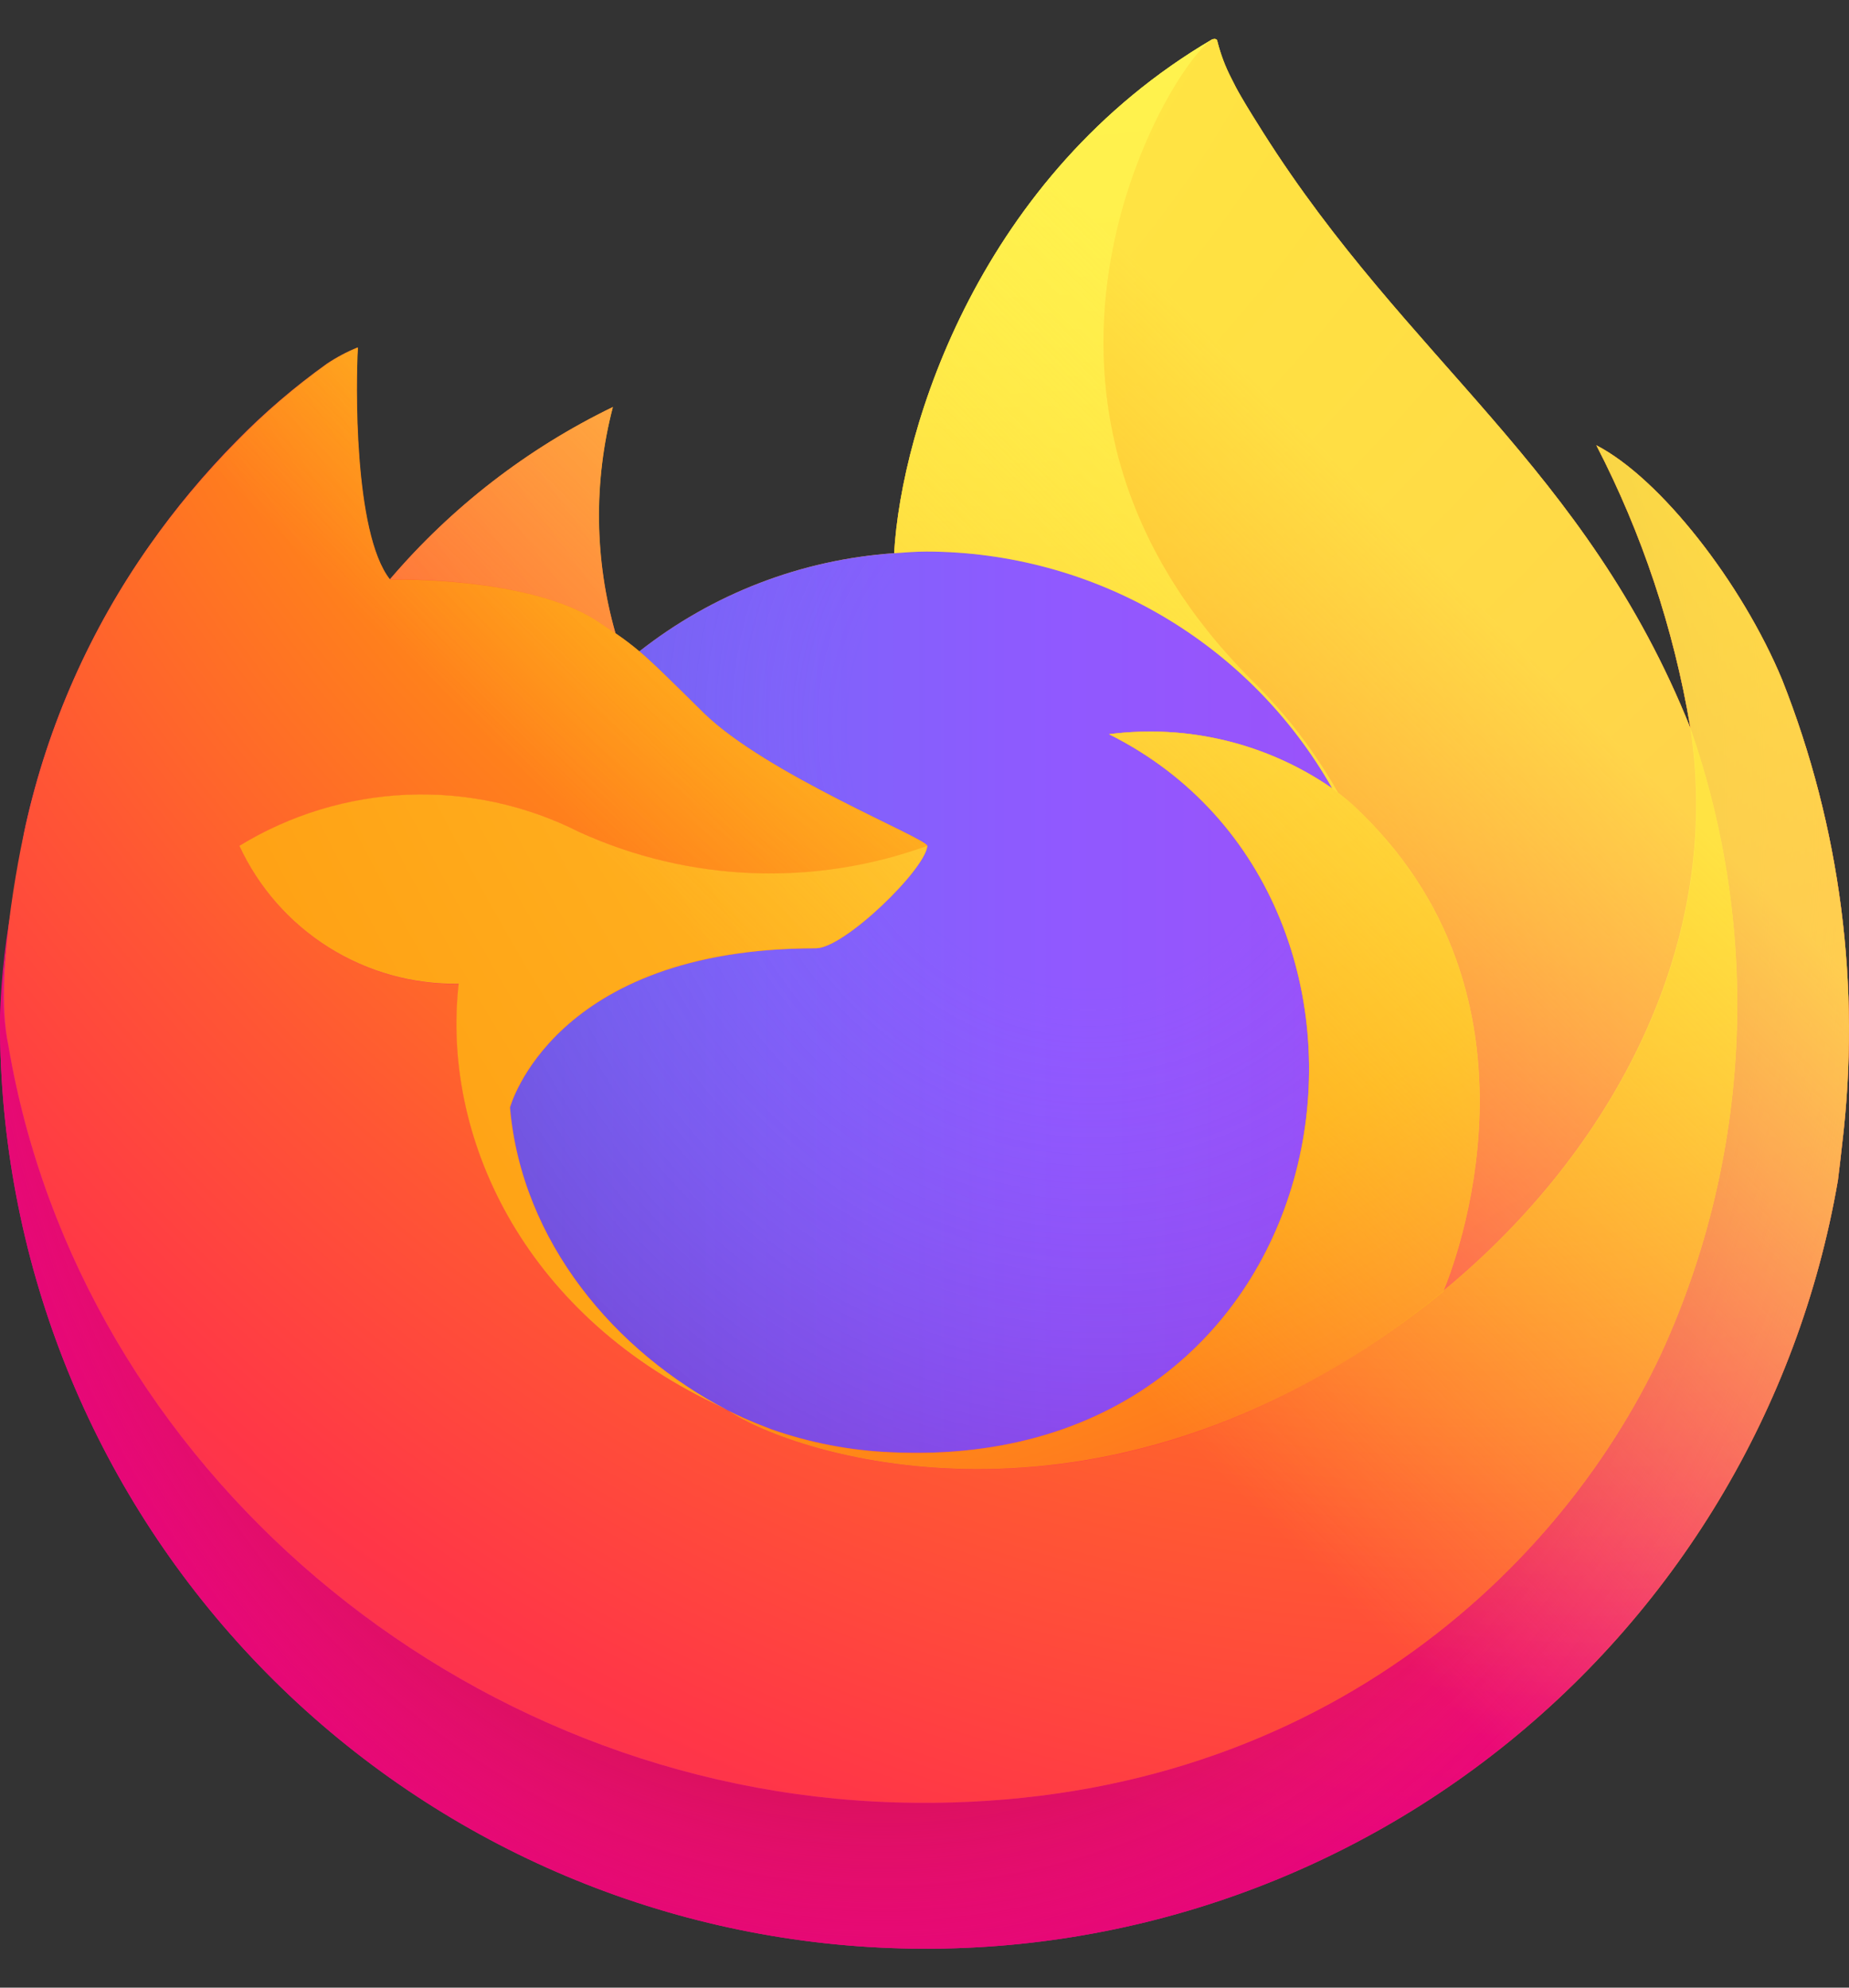 <svg width="40" height="43" viewBox="0 0 40 43" fill="none" xmlns="http://www.w3.org/2000/svg">
<rect x="0" y="0" width="40" height="43" fill="#333333" stroke="none"/>
<path d="M38.552 14.702C37.682 12.609 35.917 10.348 34.535 9.634C35.521 11.543 36.205 13.593 36.563 15.712L36.566 15.745C34.302 10.101 30.463 7.825 27.327 2.869C27.169 2.618 27.01 2.367 26.856 2.102C26.767 1.951 26.696 1.814 26.635 1.689C26.505 1.437 26.405 1.171 26.336 0.896C26.336 0.883 26.332 0.871 26.323 0.861C26.315 0.852 26.303 0.846 26.291 0.844C26.279 0.841 26.265 0.841 26.253 0.844C26.25 0.844 26.246 0.849 26.243 0.85C26.24 0.851 26.233 0.856 26.229 0.858L26.237 0.844C21.207 3.789 19.5 9.241 19.343 11.968C17.334 12.106 15.414 12.846 13.832 14.092C13.667 13.952 13.495 13.822 13.316 13.7C12.859 12.104 12.84 10.413 13.259 8.806C11.412 9.701 9.771 10.969 8.439 12.531H8.43C7.636 11.525 7.692 8.208 7.738 7.515C7.503 7.61 7.279 7.729 7.069 7.87C6.369 8.37 5.714 8.931 5.112 9.547C4.426 10.242 3.8 10.993 3.24 11.793C1.953 13.618 1.039 15.68 0.553 17.86L0.526 17.992C0.489 18.168 0.353 19.051 0.33 19.242C0.33 19.257 0.327 19.271 0.325 19.286C0.15 20.197 0.041 21.12 0 22.047L0 22.15C0.004 27.164 1.889 31.994 5.283 35.685C8.676 39.377 13.33 41.661 18.326 42.086C23.322 42.512 28.296 41.047 32.264 37.983C36.233 34.919 38.908 30.477 39.76 25.537C39.794 25.278 39.821 25.022 39.851 24.761C40.263 21.353 39.817 17.895 38.552 14.702ZM15.472 30.377C15.566 30.422 15.654 30.471 15.75 30.514L15.764 30.522C15.666 30.476 15.569 30.427 15.472 30.377ZM36.568 15.75V15.731L36.572 15.752L36.568 15.75Z" fill="url(#paint0_linear_35_467)"/>
<path d="M38.552 14.702C37.682 12.609 35.917 10.348 34.535 9.634C35.521 11.543 36.205 13.593 36.563 15.712V15.731L36.566 15.752C38.11 20.169 37.887 25.011 35.943 29.267C33.648 34.192 28.093 39.239 19.397 38.994C10.002 38.728 1.727 31.756 0.18 22.624C-0.101 21.184 0.18 20.454 0.322 19.284C0.129 20.193 0.021 21.118 0 22.047L0 22.15C0.004 27.164 1.889 31.994 5.283 35.685C8.676 39.377 13.33 41.661 18.326 42.086C23.322 42.512 28.296 41.047 32.264 37.983C36.233 34.919 38.908 30.477 39.76 25.537C39.794 25.278 39.821 25.022 39.851 24.761C40.263 21.353 39.817 17.895 38.552 14.702Z" fill="url(#paint1_radial_35_467)"/>
<path d="M38.552 14.702C37.682 12.609 35.917 10.348 34.535 9.634C35.521 11.543 36.205 13.593 36.563 15.712V15.731L36.566 15.752C38.11 20.169 37.887 25.011 35.943 29.267C33.648 34.192 28.093 39.239 19.397 38.994C10.002 38.728 1.727 31.756 0.18 22.624C-0.101 21.184 0.18 20.454 0.322 19.284C0.129 20.193 0.021 21.118 0 22.047L0 22.15C0.004 27.164 1.889 31.994 5.283 35.685C8.676 39.377 13.33 41.661 18.326 42.086C23.322 42.512 28.296 41.047 32.264 37.983C36.233 34.919 38.908 30.477 39.76 25.537C39.794 25.278 39.821 25.022 39.851 24.761C40.263 21.353 39.817 17.895 38.552 14.702Z" fill="url(#paint2_radial_35_467)"/>
<path d="M28.821 17.056C28.864 17.087 28.905 17.117 28.945 17.148C28.442 16.256 27.816 15.439 27.085 14.722C20.862 8.497 25.454 1.225 26.229 0.856L26.237 0.844C21.207 3.789 19.5 9.241 19.343 11.968C19.577 11.952 19.808 11.932 20.047 11.932C21.831 11.936 23.584 12.412 25.125 13.312C26.666 14.212 27.941 15.504 28.821 17.056Z" fill="url(#paint3_radial_35_467)"/>
<path d="M20.06 18.299C20.027 18.797 18.267 20.515 17.652 20.515C11.957 20.515 11.033 23.96 11.033 23.96C11.285 26.861 13.306 29.25 15.75 30.514C15.861 30.571 15.975 30.624 16.088 30.675C16.284 30.762 16.48 30.842 16.676 30.916C17.514 31.212 18.392 31.382 19.281 31.418C29.262 31.886 31.195 19.483 23.993 15.884C25.692 15.663 27.413 16.081 28.821 17.056C27.941 15.504 26.666 14.212 25.125 13.312C23.584 12.412 21.831 11.936 20.047 11.932C19.809 11.932 19.577 11.952 19.343 11.968C17.334 12.106 15.414 12.846 13.832 14.092C14.138 14.351 14.482 14.696 15.208 15.411C16.567 16.75 20.052 18.137 20.06 18.299Z" fill="url(#paint4_linear_35_467)"/>
<path d="M20.06 18.299C20.027 18.797 18.267 20.515 17.652 20.515C11.957 20.515 11.033 23.96 11.033 23.96C11.285 26.861 13.306 29.25 15.75 30.514C15.861 30.571 15.975 30.624 16.088 30.675C16.284 30.762 16.48 30.842 16.676 30.916C17.514 31.212 18.392 31.382 19.281 31.418C29.262 31.886 31.195 19.483 23.993 15.884C25.692 15.663 27.413 16.081 28.821 17.056C27.941 15.504 26.666 14.212 25.125 13.312C23.584 12.412 21.831 11.936 20.047 11.932C19.809 11.932 19.577 11.952 19.343 11.968C17.334 12.106 15.414 12.846 13.832 14.092C14.138 14.351 14.482 14.696 15.208 15.411C16.567 16.75 20.052 18.137 20.06 18.299Z" fill="url(#paint5_radial_35_467)"/>
<path d="M12.899 13.426C13.061 13.53 13.195 13.62 13.312 13.701C12.856 12.104 12.836 10.413 13.256 8.806C11.409 9.701 9.767 10.97 8.436 12.531C8.533 12.529 11.438 12.477 12.899 13.426Z" fill="url(#paint6_radial_35_467)"/>
<path d="M0.183 22.624C1.728 31.756 10.004 38.728 19.4 38.994C28.096 39.24 33.651 34.192 35.946 29.267C37.889 25.011 38.112 20.169 36.569 15.752V15.733C36.569 15.718 36.566 15.709 36.569 15.714L36.573 15.748C37.283 20.386 34.924 24.879 31.236 27.918L31.224 27.944C24.039 33.796 17.162 31.475 15.77 30.527C15.673 30.48 15.576 30.432 15.479 30.382C11.289 28.379 9.558 24.562 9.929 21.288C8.934 21.303 7.957 21.029 7.115 20.499C6.273 19.97 5.603 19.207 5.185 18.305C6.285 17.631 7.539 17.25 8.828 17.198C10.117 17.146 11.397 17.426 12.547 18.009C14.919 19.086 17.617 19.192 20.066 18.305C20.058 18.142 16.573 16.755 15.214 15.416C14.489 14.701 14.144 14.356 13.838 14.097C13.674 13.958 13.501 13.827 13.322 13.706C13.203 13.625 13.069 13.537 12.909 13.431C11.448 12.482 8.543 12.534 8.447 12.537H8.438C7.644 11.531 7.7 8.214 7.745 7.521C7.511 7.615 7.287 7.734 7.077 7.876C6.376 8.376 5.721 8.937 5.12 9.552C4.432 10.245 3.803 10.995 3.24 11.793C1.953 13.618 1.039 15.68 0.553 17.86C0.544 17.901 -0.168 21.011 0.183 22.624Z" fill="url(#paint7_radial_35_467)"/>
<path d="M27.087 14.722C27.818 15.44 28.444 16.258 28.947 17.15C29.057 17.234 29.159 17.316 29.247 17.396C33.787 21.581 31.408 27.497 31.231 27.918C34.919 24.88 37.276 20.386 36.568 15.748C34.302 10.101 30.463 7.825 27.327 2.869C27.169 2.618 27.01 2.367 26.856 2.102C26.767 1.951 26.696 1.814 26.635 1.689C26.505 1.437 26.405 1.171 26.336 0.896C26.336 0.883 26.332 0.871 26.323 0.861C26.315 0.852 26.303 0.846 26.291 0.844C26.279 0.841 26.265 0.841 26.253 0.844C26.25 0.844 26.246 0.849 26.243 0.85C26.24 0.851 26.233 0.856 26.229 0.858C25.454 1.225 20.862 8.497 27.087 14.722Z" fill="url(#paint8_radial_35_467)"/>
<path d="M29.244 17.394C29.156 17.314 29.053 17.231 28.943 17.148C28.903 17.117 28.862 17.087 28.819 17.056C27.41 16.081 25.69 15.663 23.991 15.884C31.193 19.485 29.261 31.886 19.279 31.418C18.39 31.382 17.512 31.212 16.674 30.916C16.477 30.842 16.282 30.762 16.085 30.675C15.972 30.623 15.859 30.572 15.748 30.514L15.762 30.522C17.154 31.473 24.028 33.794 31.216 27.939L31.228 27.913C31.407 27.495 33.786 21.577 29.244 17.394Z" fill="url(#paint9_radial_35_467)"/>
<path d="M11.033 23.96C11.033 23.96 11.957 20.515 17.652 20.515C18.267 20.515 20.028 18.797 20.06 18.299C17.611 19.187 14.913 19.081 12.541 18.004C11.391 17.421 10.11 17.141 8.822 17.193C7.533 17.245 6.279 17.626 5.179 18.299C5.597 19.202 6.267 19.965 7.109 20.494C7.951 21.024 8.928 21.298 9.923 21.283C9.552 24.557 11.283 28.375 15.472 30.377C15.566 30.422 15.654 30.47 15.75 30.513C13.304 29.25 11.285 26.861 11.033 23.96Z" fill="url(#paint10_radial_35_467)"/>
<path d="M38.552 14.702C37.682 12.609 35.917 10.348 34.535 9.634C35.521 11.543 36.205 13.593 36.563 15.712L36.566 15.745C34.302 10.101 30.463 7.825 27.327 2.869C27.169 2.618 27.01 2.367 26.856 2.102C26.767 1.951 26.696 1.814 26.635 1.689C26.505 1.437 26.405 1.171 26.336 0.896C26.336 0.883 26.332 0.871 26.323 0.861C26.315 0.852 26.303 0.846 26.291 0.844C26.279 0.841 26.265 0.841 26.253 0.844C26.25 0.844 26.246 0.849 26.243 0.85C26.24 0.851 26.233 0.856 26.229 0.858L26.237 0.844C21.207 3.789 19.5 9.241 19.343 11.968C19.577 11.952 19.808 11.932 20.047 11.932C21.831 11.936 23.584 12.412 25.125 13.312C26.666 14.212 27.941 15.504 28.821 17.056C27.413 16.081 25.692 15.663 23.993 15.884C31.195 19.485 29.263 31.886 19.281 31.418C18.392 31.382 17.514 31.212 16.676 30.916C16.48 30.842 16.284 30.762 16.088 30.675C15.975 30.623 15.861 30.571 15.75 30.514L15.764 30.522C15.666 30.476 15.569 30.427 15.472 30.377C15.566 30.422 15.654 30.471 15.75 30.514C13.304 29.25 11.285 26.861 11.033 23.96C11.033 23.96 11.957 20.515 17.652 20.515C18.267 20.515 20.028 18.797 20.06 18.299C20.052 18.137 16.567 16.75 15.208 15.411C14.482 14.696 14.138 14.351 13.832 14.092C13.667 13.952 13.495 13.822 13.316 13.7C12.859 12.104 12.84 10.413 13.259 8.806C11.412 9.701 9.771 10.969 8.439 12.531H8.43C7.636 11.525 7.692 8.208 7.738 7.515C7.503 7.61 7.279 7.729 7.069 7.87C6.369 8.37 5.714 8.931 5.112 9.547C4.426 10.242 3.8 10.993 3.24 11.793C1.953 13.618 1.039 15.68 0.553 17.86L0.526 17.992C0.489 18.168 0.32 19.063 0.296 19.255C0.296 19.24 0.296 19.27 0.296 19.255C0.141 20.179 0.042 21.111 0 22.047L0 22.15C0.004 27.164 1.889 31.994 5.283 35.685C8.676 39.377 13.33 41.661 18.326 42.086C23.322 42.512 28.296 41.047 32.264 37.983C36.233 34.919 38.908 30.477 39.76 25.537C39.794 25.278 39.821 25.022 39.851 24.761C40.263 21.353 39.817 17.895 38.552 14.702Z" fill="url(#paint11_linear_35_467)"/>
<defs>
<linearGradient id="paint0_linear_35_467" x1="35.901" y1="7.243" x2="2.659" y2="39.315" gradientUnits="userSpaceOnUse">
<stop offset="0.048" stop-color="#FFF44F"/>
<stop offset="0.111" stop-color="#FFE847"/>
<stop offset="0.225" stop-color="#FFC830"/>
<stop offset="0.368" stop-color="#FF980E"/>
<stop offset="0.401" stop-color="#FF8B16"/>
<stop offset="0.462" stop-color="#FF672A"/>
<stop offset="0.534" stop-color="#FF3647"/>
<stop offset="0.705" stop-color="#E31587"/>
</linearGradient>
<radialGradient id="paint1_radial_35_467" cx="0" cy="0" r="1" gradientUnits="userSpaceOnUse" gradientTransform="translate(34.365 -4.502) scale(41.745 53.03)">
<stop offset="0.129" stop-color="#FFBD4F"/>
<stop offset="0.186" stop-color="#FFAC31"/>
<stop offset="0.247" stop-color="#FF9D17"/>
<stop offset="0.283" stop-color="#FF980E"/>
<stop offset="0.403" stop-color="#FF563B"/>
<stop offset="0.467" stop-color="#FF3750"/>
<stop offset="0.71" stop-color="#F5156C"/>
<stop offset="0.782" stop-color="#EB0878"/>
<stop offset="0.86" stop-color="#E50080"/>
</radialGradient>
<radialGradient id="paint2_radial_35_467" cx="0" cy="0" r="1" gradientUnits="userSpaceOnUse" gradientTransform="translate(19.111 17.178) scale(41.745 53.03)">
<stop offset="0.3" stop-color="#960E18"/>
<stop offset="0.351" stop-color="#B11927" stop-opacity="0.74"/>
<stop offset="0.435" stop-color="#DB293D" stop-opacity="0.343"/>
<stop offset="0.497" stop-color="#F5334B" stop-opacity="0.094"/>
<stop offset="0.53" stop-color="#FF3750" stop-opacity="0"/>
</radialGradient>
<radialGradient id="paint3_radial_35_467" cx="0" cy="0" r="1" gradientUnits="userSpaceOnUse" gradientTransform="translate(19.998 -11.553) scale(125.981 76.642)">
<stop offset="0.132" stop-color="#FFF44F"/>
<stop offset="0.252" stop-color="#FFDC3E"/>
<stop offset="0.506" stop-color="#FF9D12"/>
<stop offset="0.526" stop-color="#FF980E"/>
</radialGradient>
<linearGradient id="paint4_linear_35_467" x1="-36.915" y1="46.326" x2="52.48" y2="46.326" gradientUnits="userSpaceOnUse">
<stop offset="0.353" stop-color="#00FF85"/>
<stop offset="0.472" stop-color="#5C79F0"/>
<stop offset="0.669" stop-color="#9059FF"/>
<stop offset="1" stop-color="#C139E6"/>
</linearGradient>
<radialGradient id="paint5_radial_35_467" cx="0" cy="0" r="1" gradientUnits="userSpaceOnUse" gradientTransform="translate(23.295 15.971) rotate(-12.834) scale(23.625 26.225)">
<stop offset="0.206" stop-color="#9059FF" stop-opacity="0"/>
<stop offset="0.278" stop-color="#8C4FF3" stop-opacity="0.064"/>
<stop offset="0.747" stop-color="#7716A8" stop-opacity="0.45"/>
<stop offset="0.975" stop-color="#6E008B" stop-opacity="0.6"/>
</radialGradient>
<radialGradient id="paint6_radial_35_467" cx="0" cy="0" r="1" gradientUnits="userSpaceOnUse" gradientTransform="translate(83.246 -42.102) scale(117.296 120.71)">
<stop stop-color="#FFE226"/>
<stop offset="0.121" stop-color="#FFDB27"/>
<stop offset="0.295" stop-color="#FFC82A"/>
<stop offset="0.502" stop-color="#FFA930"/>
<stop offset="0.732" stop-color="#FF7E37"/>
<stop offset="0.792" stop-color="#FF7139"/>
</radialGradient>
<radialGradient id="paint7_radial_35_467" cx="0" cy="0" r="1" gradientUnits="userSpaceOnUse" gradientTransform="translate(31.722 -16.051) scale(65.079 80.069)">
<stop offset="0.113" stop-color="#FFF44F"/>
<stop offset="0.456" stop-color="#FF980E"/>
<stop offset="0.622" stop-color="#FF5634"/>
<stop offset="0.716" stop-color="#FF3647"/>
<stop offset="0.904" stop-color="#E31587"/>
</radialGradient>
<radialGradient id="paint8_radial_35_467" cx="0" cy="0" r="1" gradientUnits="userSpaceOnUse" gradientTransform="translate(2.529 -3.431) rotate(77.825) scale(69.416 89.989)">
<stop stop-color="#FFF44F"/>
<stop offset="0.06" stop-color="#FFE847"/>
<stop offset="0.168" stop-color="#FFC830"/>
<stop offset="0.304" stop-color="#FF980E"/>
<stop offset="0.356" stop-color="#FF8B16"/>
<stop offset="0.455" stop-color="#FF672A"/>
<stop offset="0.57" stop-color="#FF3647"/>
<stop offset="0.737" stop-color="#E31587"/>
</radialGradient>
<radialGradient id="paint9_radial_35_467" cx="0" cy="0" r="1" gradientUnits="userSpaceOnUse" gradientTransform="translate(6.149 -16.793) scale(93.691 98.62)">
<stop offset="0.137" stop-color="#FFF44F"/>
<stop offset="0.48" stop-color="#FF980E"/>
<stop offset="0.592" stop-color="#FF5634"/>
<stop offset="0.655" stop-color="#FF3647"/>
<stop offset="0.904" stop-color="#E31587"/>
</radialGradient>
<radialGradient id="paint10_radial_35_467" cx="0" cy="0" r="1" gradientUnits="userSpaceOnUse" gradientTransform="translate(62.155 -17.582) scale(112.06 129.252)">
<stop offset="0.094" stop-color="#FFF44F"/>
<stop offset="0.231" stop-color="#FFE141"/>
<stop offset="0.509" stop-color="#FFAF1E"/>
<stop offset="0.626" stop-color="#FF980E"/>
</radialGradient>
<linearGradient id="paint11_linear_35_467" x1="35.502" y1="7.071" x2="7.216" y2="35.356" gradientUnits="userSpaceOnUse">
<stop offset="0.167" stop-color="#FFF44F" stop-opacity="0.8"/>
<stop offset="0.266" stop-color="#FFF44F" stop-opacity="0.634"/>
<stop offset="0.489" stop-color="#FFF44F" stop-opacity="0.217"/>
<stop offset="0.6" stop-color="#FFF44F" stop-opacity="0"/>
</linearGradient>
</defs>
</svg>
